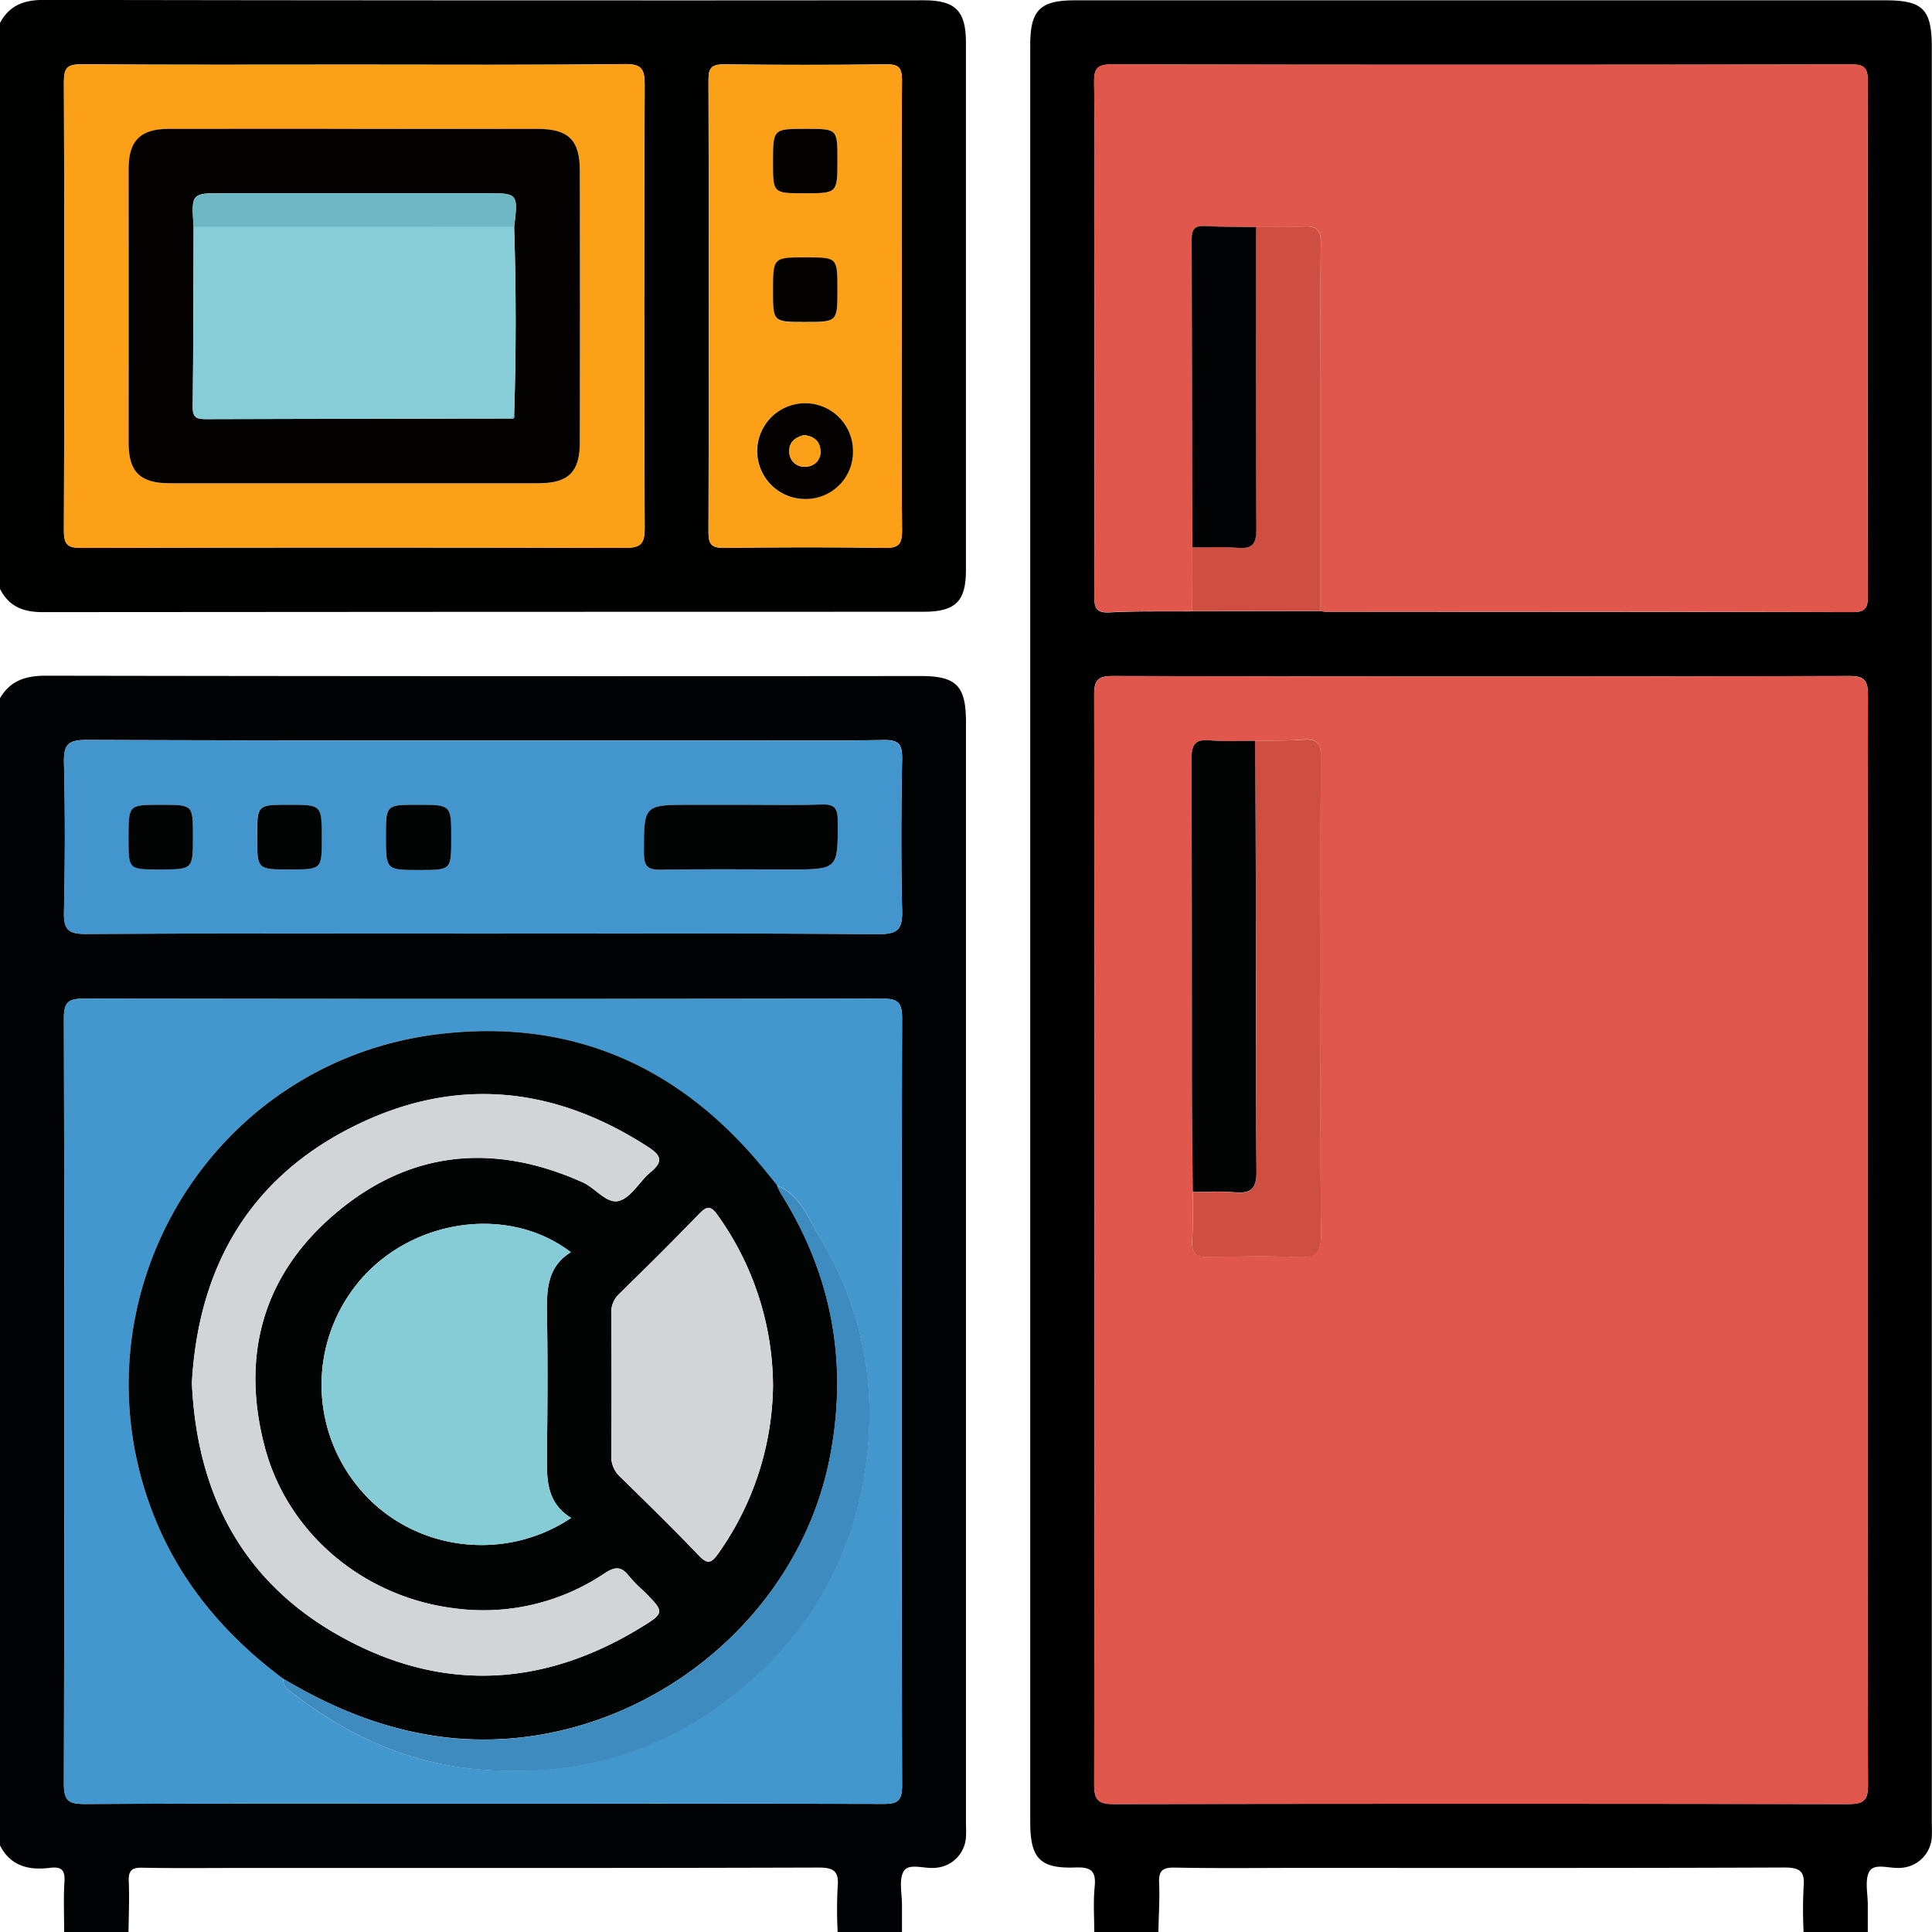 <svg id="Layer_1" data-name="Layer 1" xmlns="http://www.w3.org/2000/svg" viewBox="0 0 479.97 480.02"><defs><style>.cls-1{fill:#010101;}.cls-2{fill:#010203;}.cls-3{fill:#010100;}.cls-4{fill:#e1574b;}.cls-5{fill:#ce4e42;}.cls-6{fill:#4297cf;}.cls-7{fill:#4295cd;}.cls-8{fill:#fca017;}.cls-9{fill:#020303;}.cls-10{fill:#3d8bbf;}.cls-11{fill:#030200;}.cls-12{fill:#d2d5d7;}.cls-13{fill:#86ccd7;}.cls-14{fill:#86cdd8;}.cls-15{fill:#6db8c4;}</style></defs><title>electronics</title><path class="cls-1" d="M354.33,637.33H338.4c0-3.75-.27-7.52.1-11.23.38-3.87-.77-5-4.74-4.85-8.9.33-11.27-2.3-11.27-11.35q0-220.68,0-441.34c0-8.72,2.42-11.17,11.06-11.17H535c9.27,0,11.47,2.25,11.47,11.68v440.4c0,1.4.08,2.82,0,4.21a8.13,8.13,0,0,1-7.5,7.65c-2.72.33-6.58-1.27-7.92.78s-.44,5.71-.48,8.66c0,2.19,0,4.38,0,6.56H514.62a110.15,110.15,0,0,1,0-11.2c.36-3.88-.84-4.88-4.78-4.87-40.2.16-80.41.1-120.62.1-10.29,0-20.58.13-30.86-.08-3.14-.06-4,.9-3.84,3.92C354.68,629.23,354.4,633.29,354.33,637.33Zm40.32-328.19a13.3,13.3,0,0,0,1.4.15q65.37,0,130.76.09c3.26,0,3.77-1.17,3.77-4q-.12-64,0-127.95c0-3.36-1-4.1-4.2-4.1q-91.86.14-183.73,0c-3.69,0-4.32,1.2-4.28,4.53.18,13.75.07,27.5.07,41.24q0,42.89,0,85.77c0,2.69-.2,4.79,3.72,4.59,6.85-.37,13.73-.21,20.6-.27ZM530.53,465.69c0-45.15,0-90.3.08-135.44,0-3.7-.63-5.05-4.75-5q-91.38.21-182.77,0c-3.59,0-4.72.8-4.71,4.6q.17,135.44,0,270.87c0,4,1.26,4.78,5,4.77q91.14-.16,182.3,0c3.82,0,5-.87,4.94-4.83C530.47,555.66,530.53,510.67,530.53,465.69Z" transform="translate(-66.55 -157.31)"/><path class="cls-2" d="M66.55,615.77v-285c2.55-4.37,6.36-5.6,11.34-5.59q108.69.18,217.39.08c8.88,0,11.25,2.42,11.25,11.5V609.94c0,1.24.07,2.5,0,3.74a8.15,8.15,0,0,1-7.5,7.65c-2.73.34-6.58-1.27-7.92.79s-.44,5.7-.48,8.65c0,2.19,0,4.38,0,6.56H274.65a107.52,107.52,0,0,1,0-11.21c.36-3.9-.88-4.86-4.79-4.85-47.88.15-95.76.1-143.63.1-8.11,0-16.22.1-24.33-.06-2.68-.06-3.47.77-3.36,3.4.17,4.2,0,8.41-.07,12.62H82.49c0-4.16-.19-8.33.07-12.48.19-2.86-.64-3.87-3.53-3.52C73.82,622,69.22,621,66.55,615.77Zm120-10.38c33.12,0,66.24,0,99.35.07,3.49,0,4.77-.62,4.76-4.52q-.21-95.37,0-190.74c0-4.05-1.24-4.8-5-4.79q-99.1.16-198.23,0c-3.77,0-5,.75-5,4.8q.21,95.13,0,190.27c0,4.38,1.35,5,5.25,5C120.62,605.32,153.58,605.39,186.54,605.39Zm0-216.15c32.78,0,65.57-.12,98.36.13,4.93,0,5.87-1.42,5.76-6-.32-12.49-.24-25,0-37.47.06-3.55-.71-4.81-4.56-4.75-15.14.24-30.29.1-45.44.1-50.9,0-101.8.07-152.7-.12-4.69,0-5.62,1.34-5.52,5.72.31,12.33.28,24.67,0,37-.09,4.15.85,5.5,5.28,5.47C120.66,389.15,153.6,389.24,186.55,389.24Z" transform="translate(-66.55 -157.31)"/><path class="cls-3" d="M66.55,303.62V163c2.31-4.32,5.88-5.71,10.77-5.71q109.41.18,218.82.09c7.73,0,10.38,2.66,10.38,10.42q0,65.6,0,131.2c0,7.71-2.63,10.29-10.46,10.29q-109.41,0-218.82.09C72.33,309.41,68.77,308,66.55,303.62Zm88.14-130.26c-22.64,0-45.28.09-67.92-.09-3.58,0-4.34,1-4.33,4.42q.19,55.74,0,111.48c0,3.71,1.18,4.26,4.49,4.25q67.46-.17,134.9,0c3.87,0,4.9-1,4.89-4.88q-.24-55,0-110.08c0-3.93-.66-5.29-5-5.24C199.35,173.5,177,173.36,154.69,173.36Zm135.87,60.46c0-18.88-.07-37.77.07-56.65,0-3.09-.86-3.92-3.91-3.88q-20.13.24-40.26,0c-3.07,0-3.91.83-3.9,3.89q.15,56.19,0,112.38c0,3.1.89,3.89,3.91,3.86,13.27-.16,26.54-.2,39.8,0,3.5.05,4.41-.85,4.38-4.37C290.46,270.66,290.56,252.24,290.56,233.82Z" transform="translate(-66.55 -157.31)"/><path class="cls-4" d="M530.53,465.69c0,45-.06,90,.09,135,0,4-1.12,4.84-4.94,4.83q-91.15-.18-182.3,0c-3.75,0-5-.73-5-4.77q.18-135.44,0-270.87c0-3.8,1.12-4.61,4.71-4.6q91.4.15,182.77,0c4.12,0,4.76,1.34,4.75,5C530.48,375.39,530.53,420.54,530.53,465.69ZM378.35,341.36c-3.74,0-7.5.23-11.2-.12-3.86-.37-4.6,1.2-4.58,4.73.14,26.63.05,53.27.09,79.9,0,9.18.14,18.37.22,27.55,0,4.06.07,8.12-.16,12.16-.18,3.09,1,4.08,4,4,7.49-.17,15-.28,22.46,0,4.2.17,5.59-1,5.54-5.39-.23-22.62-.1-45.23-.1-67.85,0-17-.07-34,.06-51,0-3.18-.82-4.57-4.2-4.32C386.47,341.37,382.4,341.28,378.35,341.36Z" transform="translate(-66.55 -157.31)"/><path class="cls-4" d="M362.75,309.13c-6.87.06-13.75-.1-20.6.27-3.92.2-3.72-1.9-3.72-4.59q.07-42.88,0-85.77c0-13.74.11-27.49-.07-41.24,0-3.33.59-4.54,4.28-4.53q91.88.19,183.73,0c3.21,0,4.21.74,4.2,4.1q-.17,64,0,128c0,2.87-.51,4.05-3.77,4q-65.38-.17-130.76-.09a13.3,13.3,0,0,1-1.4-.15q0-28.72,0-57.44c0-11.36-.09-22.73.05-34.09,0-3-.91-4.2-4-4-4,.22-8.09.1-12.14.13-4.21-.07-8.43,0-12.62-.25-2.81-.18-3.35,1-3.34,3.53q.18,38.15.18,76.29Z" transform="translate(-66.55 -157.31)"/><path class="cls-5" d="M362.75,309.13l0-15.84c3.73,0,7.48-.19,11.19.12s4.72-.85,4.69-4.59c-.18-25-.1-50.07-.1-75.1,4.05,0,8.1.09,12.14-.13,3.08-.18,4,1,4,4-.14,11.36-.05,22.73-.05,34.09q0,28.73,0,57.44Z" transform="translate(-66.55 -157.31)"/><path class="cls-6" d="M186.54,605.39c-33,0-65.92-.07-98.88.08-3.9,0-5.26-.61-5.25-5q.25-95.15,0-190.27c0-4,1.22-4.81,5-4.8q99.12.16,198.23,0c3.76,0,5,.74,5,4.79q-.21,95.37,0,190.74c0,3.9-1.27,4.53-4.76,4.52C252.78,605.34,219.66,605.39,186.54,605.39Zm73-153.61q-1.46-1.81-2.92-3.62c-20.84-25.69-47.62-37.83-80.68-34-57.38,6.64-92.43,66-71.16,119.73,6.64,16.77,17.87,29.81,32.13,40.49a2.87,2.87,0,0,0,1,2.48c13.91,11.19,29.67,18.49,47.45,20,23.67,2,45.28-3.77,64.1-19,19-15.4,29.88-35.3,32.48-59.35a84.41,84.41,0,0,0-12-54.22C267.19,459.69,265.24,454.08,259.55,451.78Z" transform="translate(-66.55 -157.31)"/><path class="cls-7" d="M186.55,389.24c-33,0-65.89-.09-98.84.11-4.43,0-5.37-1.32-5.28-5.47.26-12.33.29-24.67,0-37-.1-4.38.83-5.74,5.52-5.72,50.9.19,101.8.12,152.7.12,15.15,0,30.3.14,45.44-.1,3.85-.06,4.62,1.2,4.56,4.75-.2,12.49-.28,25,0,37.47.11,4.55-.83,6-5.76,6C252.12,389.12,219.33,389.24,186.55,389.24Zm64.07-32H238.44c-12,0-11.9,0-11.92,11.9,0,3.24.83,4.31,4.17,4.24,10.62-.2,21.25-.07,31.87-.07,12.26,0,12.16,0,12.11-12.14,0-3-.75-4.1-3.9-4C264.06,357.39,257.34,357.24,250.62,357.24Zm-72,8.31c0-8.31,0-8.31-8.36-8.31-7.88,0-7.88,0-7.88,7.85,0,8.36,0,8.36,8.36,8.36C178.65,373.45,178.65,373.45,178.65,365.55Zm-72-8.31c-8.13,0-8.13,0-8.13,8v.46c0,7.59,0,7.59,7.64,7.59,8.37,0,8.37,0,8.37-8.25C114.49,357.24,114.49,357.24,106.61,357.24Zm31.83,16.07c8,0,8,0,8-7.66,0-8.41,0-8.41-8.24-8.41-7.81,0-7.81,0-7.81,7.89C130.43,373.31,130.43,373.31,138.44,373.31Z" transform="translate(-66.55 -157.31)"/><path class="cls-8" d="M154.69,173.36c22.33,0,44.66.14,67-.12,4.36-.05,5,1.31,5,5.24q-.23,55,0,110.08c0,3.91-1,4.89-4.89,4.88q-67.44-.21-134.9,0c-3.31,0-4.5-.54-4.49-4.25q.24-55.74,0-111.48c0-3.43.75-4.45,4.33-4.42C109.41,173.45,132.05,173.36,154.69,173.36Zm-.11,16c-15.46,0-30.92,0-46.37,0-6.75,0-9.69,3-9.7,9.78q-.06,34.2,0,68.4c0,7,2.93,9.84,10.07,9.84q45.92,0,91.82,0c7.36,0,10.18-2.79,10.2-10.22q.06-33.72,0-67.45c0-7.64-2.85-10.35-10.58-10.36Q177.3,189.31,154.58,189.33Z" transform="translate(-66.55 -157.31)"/><path class="cls-8" d="M290.56,233.82c0,18.42-.1,36.84.09,55.25,0,3.52-.88,4.42-4.38,4.37-13.26-.22-26.53-.18-39.8,0-3,0-3.92-.76-3.91-3.86q.16-56.19,0-112.38c0-3.06.83-3.93,3.9-3.89q20.13.24,40.26,0c3,0,3.93.79,3.91,3.88C290.49,196.05,290.56,214.94,290.56,233.82Zm-23.94,47.45a11.89,11.89,0,1,0-12-11.69A11.82,11.82,0,0,0,266.62,281.27Zm.14-91.95c-8.17,0-8.17,0-8.17,8.31,0,7.69,0,7.69,7.82,7.69,8.18,0,8.18,0,8.18-8.28C274.59,189.32,274.59,189.32,266.76,189.32Zm7.83,40c0-8,0-8-7.67-8-8.33,0-8.33,0-8.33,8.29,0,7.75,0,7.75,7.89,7.75C274.59,237.32,274.59,237.32,274.59,229.29Z" transform="translate(-66.55 -157.31)"/><path class="cls-5" d="M378.35,341.36c4-.08,8.12,0,12.15-.29,3.38-.25,4.22,1.14,4.2,4.32-.13,17-.06,34-.06,51,0,22.62-.13,45.23.1,67.85.05,4.43-1.34,5.56-5.54,5.39-7.48-.32-15-.21-22.46,0-3.05.07-4.2-.92-4-4,.23-4,.12-8.1.16-12.16,3.43,0,6.89-.25,10.3.07,4.16.39,5.56-.82,5.51-5.29-.25-22-.09-44.06-.13-66.08C378.54,368.53,378.43,354.94,378.35,341.36Z" transform="translate(-66.55 -157.31)"/><path class="cls-9" d="M378.35,341.36c.08,13.58.19,27.17.21,40.76,0,22-.12,44.05.13,66.08.05,4.47-1.35,5.68-5.51,5.29-3.41-.32-6.87-.07-10.3-.07-.08-9.18-.21-18.37-.22-27.55,0-26.63,0-53.27-.09-79.9,0-3.53.72-5.1,4.58-4.73C370.85,341.59,374.61,341.34,378.35,341.36Z" transform="translate(-66.55 -157.31)"/><path class="cls-2" d="M378.56,213.72c0,25-.08,50.06.1,75.1,0,3.74-1.06,4.89-4.69,4.59s-7.46-.1-11.19-.12q-.06-38.15-.18-76.29c0-2.52.53-3.71,3.34-3.53C370.13,213.73,374.35,213.65,378.56,213.72Z" transform="translate(-66.55 -157.31)"/><path class="cls-9" d="M136.92,574.38c-14.26-10.68-25.49-23.72-32.13-40.49C83.52,480.13,118.57,420.8,176,414.16c33.06-3.83,59.84,8.31,80.68,34q1.47,1.8,2.92,3.62a20.79,20.79,0,0,0,1,2.07q18.87,30.13,12.23,65c-8.69,45.93-55.56,77.86-101.32,69.19C159,585.71,147.7,580.78,136.92,574.38Zm-22.7-73.55c1.25,28.17,13,50.16,38,63.61,24.64,13.29,49.41,11.9,73.34-2.67,6.23-3.8,6.16-3.91.9-9.19a37.76,37.76,0,0,1-3.61-3.66c-1.86-2.44-3.39-2.51-6.09-.74a53.92,53.92,0,0,1-37.41,8.69c-22.33-2.82-41.25-18.42-47-40-6.06-22.85-.44-43,17.74-58.27,18.44-15.53,39.28-17.4,61.24-7.54,3.2,1.44,6,5.53,9.1,4.57s5.05-4.89,7.81-7.16c3-2.49,2.68-4-.48-6.08-23.63-15.4-48.43-17.79-73.65-5.09C128.28,450.27,115.82,472.37,114.22,500.83Zm94.22,33.58c-6.66-4.11-6-10.62-6-17.07.12-11.08.18-22.17,0-33.25-.11-6.11-.09-12,5.93-15.69-14.73-11.29-37.47-8.72-51,5.45a40,40,0,0,0-1.45,53.35C168.67,542.43,191.51,545.73,208.44,534.41Zm50.15-32.76a73.3,73.3,0,0,0-13.79-42.47c-1.63-2.27-2.59-2.33-4.52-.34-6.52,6.73-13.17,13.34-19.87,19.89a6.22,6.22,0,0,0-2,5c.07,11.72.09,23.43,0,35.15a6.75,6.75,0,0,0,2.2,5.33c6.6,6.44,13.18,12.9,19.55,19.55,2.17,2.26,3.1,1.93,4.81-.47A73.52,73.52,0,0,0,258.59,501.65Z" transform="translate(-66.55 -157.31)"/><path class="cls-10" d="M136.92,574.38c10.78,6.4,22.07,11.33,34.54,13.7,45.76,8.67,92.63-23.26,101.32-69.19q6.62-35-12.23-65a20.79,20.79,0,0,1-1-2.07c5.69,2.3,7.64,7.91,10.45,12.51a84.41,84.41,0,0,1,12,54.22c-2.6,24-13.48,44-32.48,59.35-18.82,15.25-40.43,21.06-64.1,19-17.78-1.53-33.54-8.83-47.45-20A2.87,2.87,0,0,1,136.92,574.38Z" transform="translate(-66.55 -157.31)"/><path class="cls-9" d="M250.62,357.24c6.72,0,13.44.15,20.15-.07,3.15-.1,3.89,1,3.9,4,.05,12.14.15,12.14-12.11,12.14-10.62,0-21.25-.13-31.87.07-3.34.07-4.17-1-4.17-4.24,0-11.9-.1-11.9,11.92-11.9Z" transform="translate(-66.55 -157.31)"/><path class="cls-9" d="M178.65,365.55c0,7.9,0,7.9-7.88,7.9-8.36,0-8.36,0-8.36-8.36,0-7.85,0-7.85,7.88-7.85C178.65,357.24,178.65,357.24,178.65,365.55Z" transform="translate(-66.55 -157.31)"/><path class="cls-9" d="M106.61,357.24c7.88,0,7.88,0,7.88,7.82,0,8.25,0,8.25-8.37,8.25-7.64,0-7.64,0-7.64-7.59v-.46C98.48,357.24,98.48,357.24,106.61,357.24Z" transform="translate(-66.55 -157.31)"/><path class="cls-9" d="M138.44,373.31c-8,0-8,0-8-8.18,0-7.89,0-7.89,7.81-7.89,8.24,0,8.24,0,8.24,8.41C146.48,373.31,146.48,373.31,138.44,373.31Z" transform="translate(-66.55 -157.31)"/><path class="cls-11" d="M154.58,189.33q22.72,0,45.44,0c7.73,0,10.56,2.72,10.58,10.36q.06,33.72,0,67.45c0,7.43-2.84,10.22-10.2,10.22q-45.92,0-91.82,0c-7.14,0-10.06-2.83-10.07-9.84q0-34.2,0-68.4c0-6.8,2.95-9.76,9.7-9.78C123.66,189.3,139.12,189.33,154.58,189.33Zm39.7,71.1q.75-23.35,0-46.71c1-8.43,1-8.43-7.29-8.43H122.13c-8.06,0-8.06,0-7.48,8.39-.06,14.95-.05,29.9-.22,44.86,0,2.78,1.31,2.9,3.43,2.89q37.62-.12,75.25-.15C193.76,261.35,194.5,261.56,194.28,260.43Z" transform="translate(-66.55 -157.31)"/><path class="cls-11" d="M266.62,281.27a11.89,11.89,0,1,1,11.83-11.86A11.72,11.72,0,0,1,266.62,281.27Zm-.37-15.87c-1.95.54-3.69,1.57-3.6,4a3.67,3.67,0,0,0,4.2,3.84,3.59,3.59,0,0,0,3.51-4.06C270.21,266.85,268.67,265.68,266.25,265.4Z" transform="translate(-66.55 -157.31)"/><path class="cls-11" d="M266.76,189.32c7.83,0,7.83,0,7.83,7.72,0,8.28,0,8.28-8.18,8.28-7.82,0-7.82,0-7.82-7.69C258.59,189.32,258.59,189.32,266.76,189.32Z" transform="translate(-66.55 -157.31)"/><path class="cls-11" d="M274.59,229.29c0,8,0,8-8.11,8-7.89,0-7.89,0-7.89-7.75,0-8.29,0-8.29,8.33-8.29C274.59,221.28,274.59,221.28,274.59,229.29Z" transform="translate(-66.55 -157.31)"/><path class="cls-12" d="M114.22,500.83c1.6-28.46,14.06-50.56,39.88-63.56,25.22-12.7,50-10.31,73.65,5.09,3.16,2.06,3.5,3.59.48,6.08-2.76,2.27-4.77,6.24-7.81,7.16s-5.9-3.13-9.1-4.57c-22-9.86-42.8-8-61.24,7.54-18.18,15.31-23.8,35.42-17.74,58.27,5.73,21.61,24.65,37.21,47,40a53.92,53.92,0,0,0,37.41-8.69c2.7-1.77,4.23-1.7,6.09.74a37.76,37.76,0,0,0,3.61,3.66c5.26,5.28,5.33,5.39-.9,9.19-23.93,14.57-48.7,16-73.34,2.67C127.26,551,115.47,529,114.22,500.83Z" transform="translate(-66.55 -157.31)"/><path class="cls-13" d="M208.44,534.41c-16.93,11.32-39.77,8-52.52-7.21a40,40,0,0,1,1.45-53.35c13.53-14.17,36.27-16.74,51-5.45-6,3.73-6,9.58-5.93,15.69.21,11.08.15,22.17,0,33.25C202.4,523.79,201.78,530.3,208.44,534.41Z" transform="translate(-66.55 -157.31)"/><path class="cls-12" d="M258.59,501.65a73.52,73.52,0,0,1-13.6,41.6c-1.71,2.4-2.64,2.73-4.81.47-6.37-6.65-13-13.11-19.55-19.55a6.75,6.75,0,0,1-2.2-5.33c.11-11.72.09-23.43,0-35.15a6.22,6.22,0,0,1,2-5c6.7-6.55,13.35-13.16,19.87-19.89,1.93-2,2.89-1.93,4.52.34A73.3,73.3,0,0,1,258.59,501.65Z" transform="translate(-66.55 -157.31)"/><path class="cls-14" d="M194.28,213.72q.74,23.35,0,46.71l-1.17.85q-37.63.06-75.25.15c-2.12,0-3.47-.11-3.43-2.89.17-15,.16-29.91.22-44.86Z" transform="translate(-66.55 -157.31)"/><path class="cls-15" d="M194.28,213.72l-79.63,0c-.58-8.39-.58-8.39,7.48-8.39H187C195.31,205.29,195.31,205.29,194.28,213.72Z" transform="translate(-66.55 -157.31)"/><path class="cls-15" d="M193.11,261.28l1.17-.85C194.5,261.56,193.76,261.35,193.11,261.28Z" transform="translate(-66.55 -157.31)"/><path class="cls-8" d="M266.25,265.4c2.42.28,4,1.45,4.11,3.75a3.59,3.59,0,0,1-3.51,4.06,3.67,3.67,0,0,1-4.2-3.84C262.56,267,264.3,265.94,266.25,265.4Z" transform="translate(-66.55 -157.31)"/></svg>